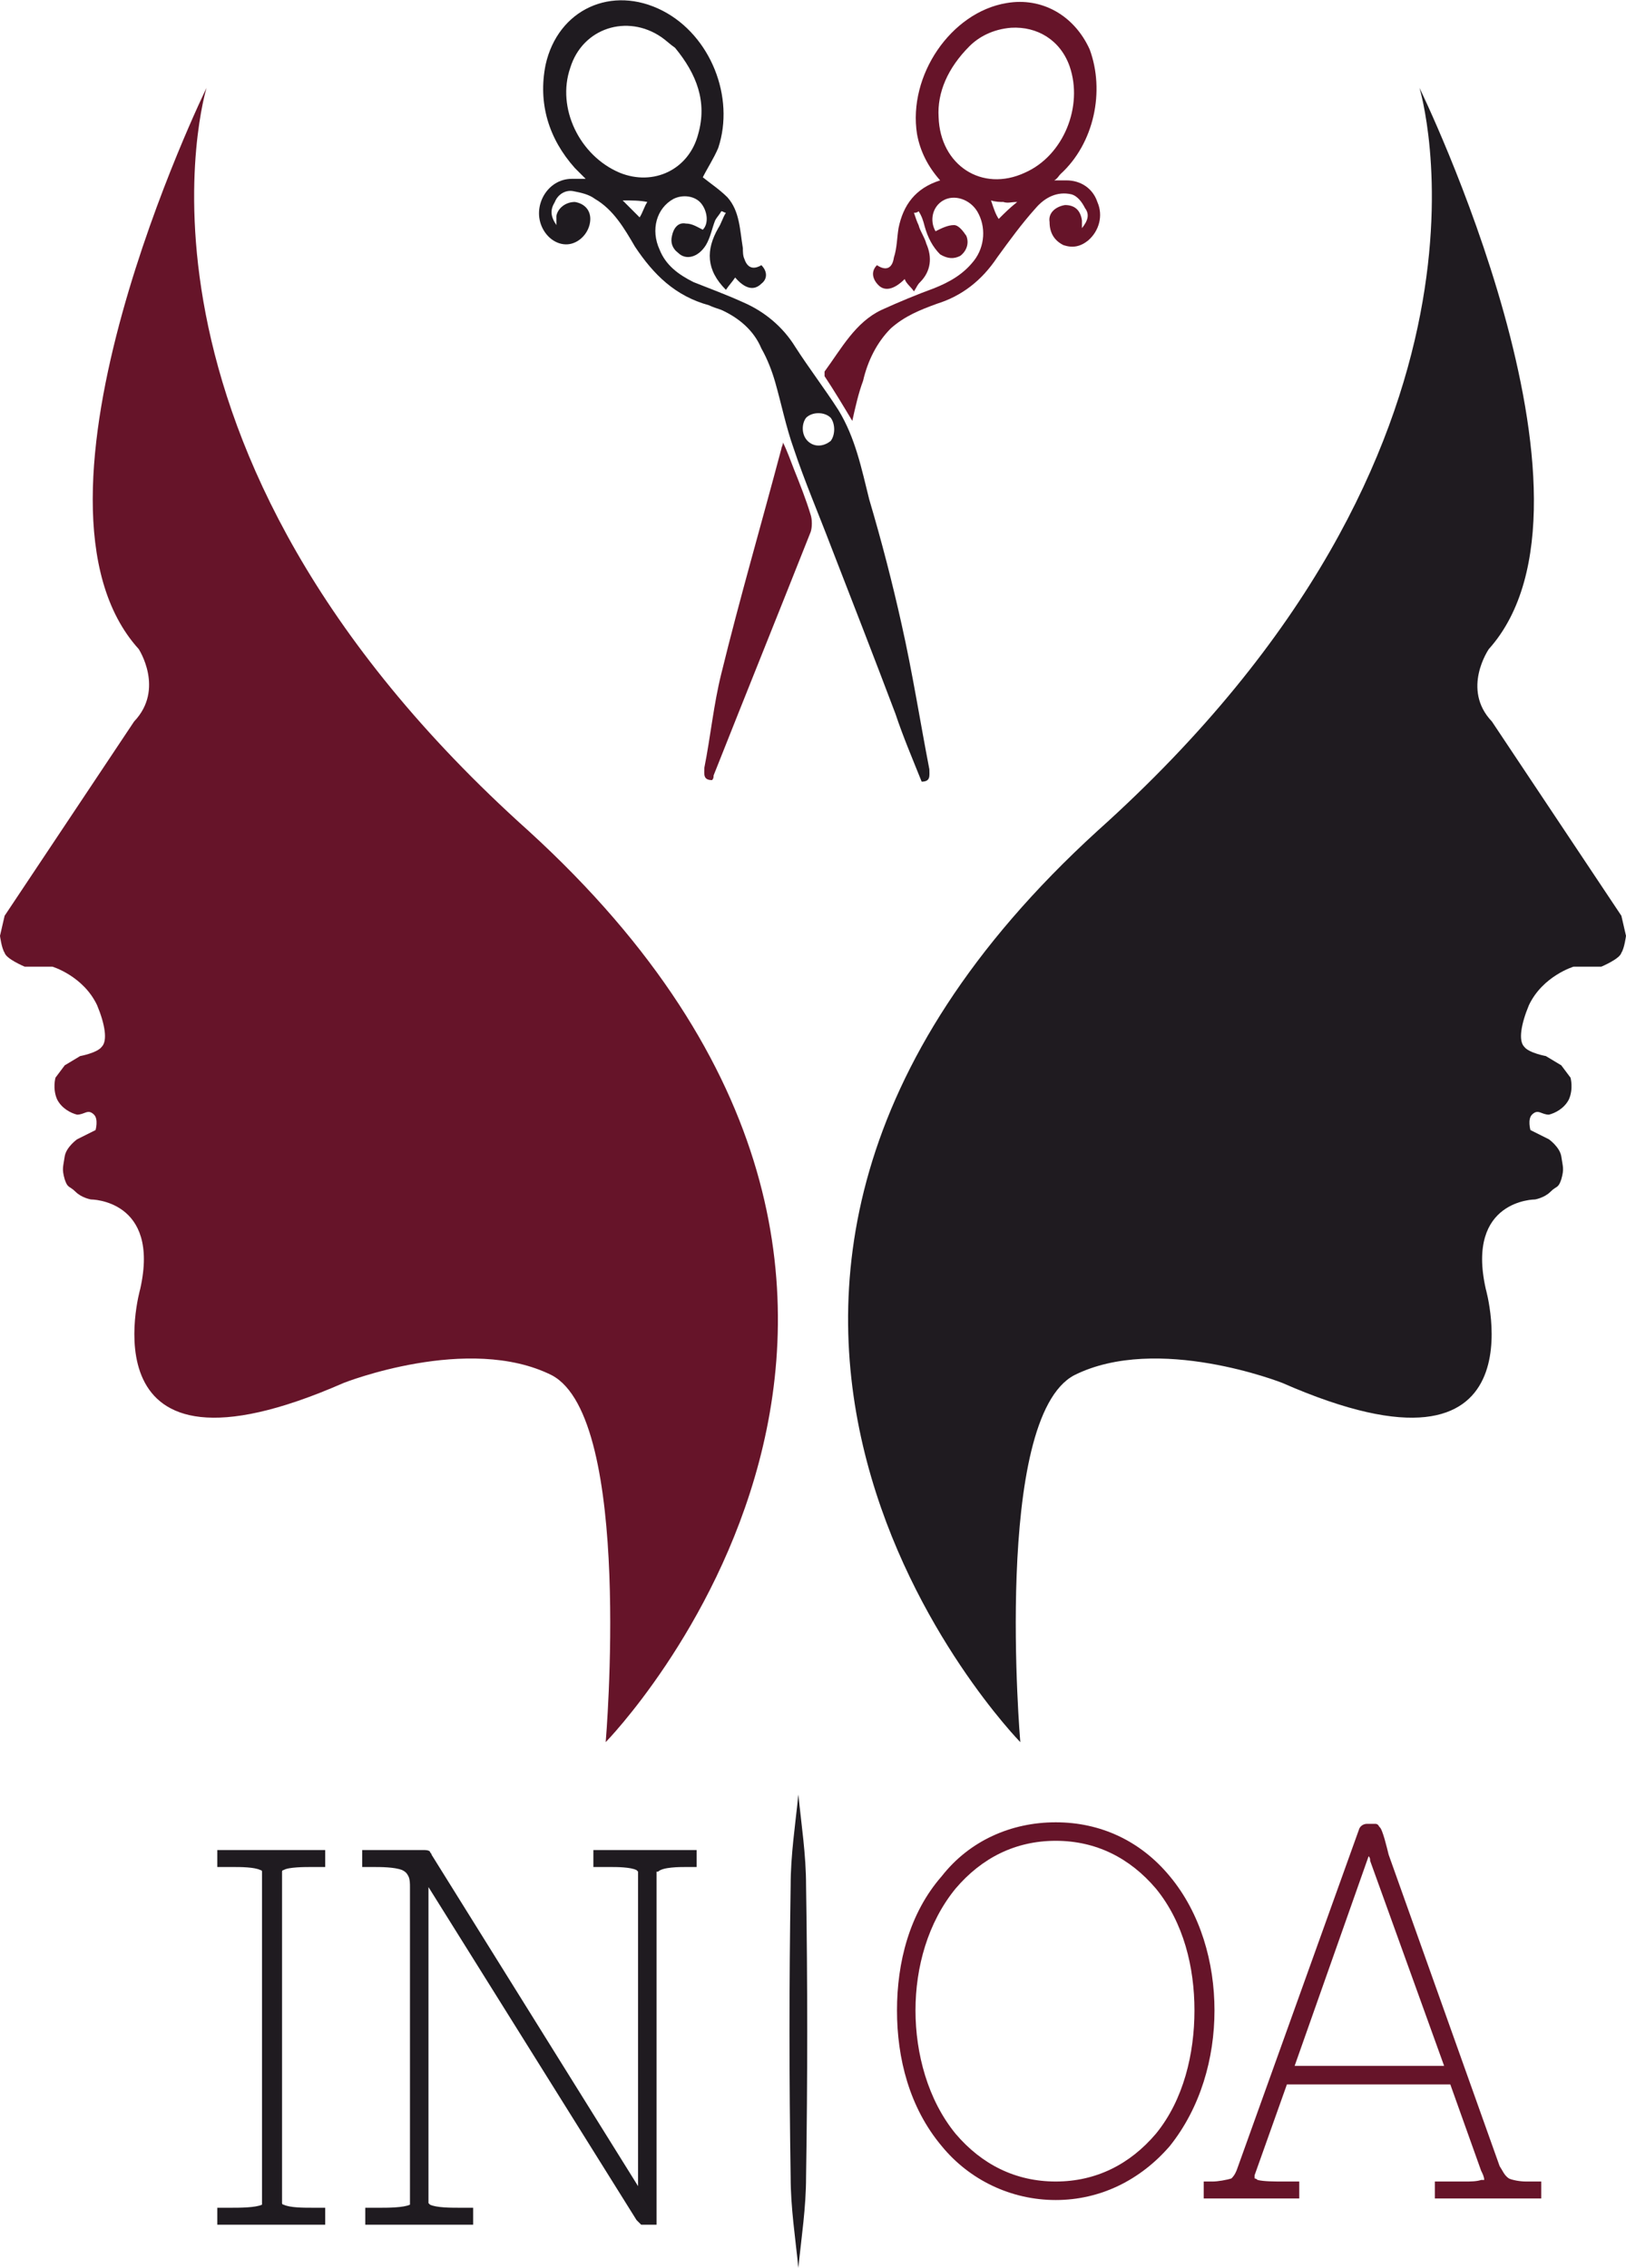 <?xml version="1.0" encoding="UTF-8"?>
<!DOCTYPE svg PUBLIC "-//W3C//DTD SVG 1.1//EN" "http://www.w3.org/Graphics/SVG/1.1/DTD/svg11.dtd">
<!-- Creator: CorelDRAW X8 -->
<svg xmlns="http://www.w3.org/2000/svg" xml:space="preserve" width="1055px" height="1471px" version="1.1" style="shape-rendering:geometricPrecision; text-rendering:geometricPrecision; image-rendering:optimizeQuality; fill-rule:evenodd; clip-rule:evenodd"
viewBox="0 0 1055 1471"
 xmlns:xlink="http://www.w3.org/1999/xlink">
 <defs>
  <style type="text/css">
   <![CDATA[
    .fil0 {fill:#1F1B20}
    .fil1 {fill:#661429}
   ]]>
  </style>
 </defs>
 <g id="Слой_x0020_1">
  <g id="_2166935245936">
   <path class="fil0" d="M278 1224c0,0 0,0 0,1 0,67 0,135 0,203 0,0 0,1 0,1 1,1 1,1 1,1 4,2 14,2 18,2l10 0 0 11 -70 0 0 -11 11 0c3,0 14,0 18,-2 0,0 0,-1 0,-1 0,0 0,-1 0,-1l0 -204c0,-2 0,-5 -1,-7 -1,-2 -2,-3 -4,-4 -5,-2 -14,-2 -19,-2l-7 0 0 -11 40 0c1,0 3,0 4,1 0,1 1,1 1,2l134 215 0 -203c0,0 0,-1 0,-1 0,0 -1,-1 -1,-1 -4,-2 -13,-2 -17,-2l-11 0 0 -11 67 0 0 11 -7 0c-4,0 -15,0 -18,3 0,0 0,0 -1,0 0,0 0,1 0,1l0 228 -7 0c-1,0 -2,0 -3,0l0 0 0 0c-1,-1 -2,-2 -3,-3l0 0 -135 -216zm-94 -11c-1,0 -1,1 -1,1 0,0 0,1 0,1l0 213c0,0 0,1 0,1 0,1 1,1 1,1 4,2 13,2 18,2l9 0 0 11 -70 0 0 -11 10 0c4,0 15,0 19,-2 0,0 0,-1 0,-1l0 0 0 0c0,0 0,-1 0,-1l0 -213c0,0 0,-1 0,-1l0 0 0 0c0,-1 -1,-1 -1,-1 -4,-2 -13,-2 -18,-2l-10 0 0 -11 70 0 0 11 -9 0c-4,0 -15,0 -18,2l0 0zm339 199c0,20 -3,39 -5,59 -2,-20 -5,-39 -5,-59 -1,-63 -1,-126 0,-189 0,-20 3,-39 5,-59 2,20 5,39 5,59 1,63 1,126 0,189zm139 -282c0,0 -282,-288 50,-591 280,-251 209,-482 209,-482 0,0 131,268 45,364 0,0 -18,26 2,47l84 126 3 13c0,0 -1,8 -3,11 -1,4 -13,9 -13,9l-18 0c0,0 -20,6 -29,25 -5,12 -7,23 -3,27 3,4 14,6 14,6l10 6 6 8c0,0 2,7 -1,14 -3,6 -9,9 -13,10 -5,0 -7,-4 -11,0 -3,3 -1,10 -1,10l12 6c0,0 7,5 8,11 1,7 2,8 0,15 -2,6 -3,4 -7,8 -4,4 -10,5 -10,5 0,0 -45,0 -32,58 0,0 39,136 -132,61 0,0 -81,-32 -135,-5 -53,28 -35,238 -35,238zm-247 -989c2,-3 3,-7 5,-10 -5,-1 -10,-1 -16,-1 4,4 8,8 11,11zm108 130c4,-4 12,-4 16,0 3,4 3,11 0,15 -5,4 -11,4 -15,0 -4,-4 -4,-11 -1,-15zm-85 -240c-3,-2 -6,-5 -9,-7 -22,-15 -51,-6 -59,20 -9,26 6,57 32,68 22,9 45,-2 51,-25 6,-21 -1,-39 -15,-56zm160 476c-6,-15 -12,-29 -17,-44 -14,-37 -28,-73 -42,-109 -8,-21 -17,-42 -24,-63 -5,-14 -8,-29 -12,-43 -2,-7 -5,-15 -9,-22 -5,-12 -15,-20 -26,-25 -3,-1 -6,-2 -8,-3 -22,-6 -36,-20 -48,-38 -7,-12 -14,-24 -26,-31 -4,-3 -9,-4 -14,-5 -5,-1 -10,2 -12,7 -3,5 -3,9 1,15 0,-3 0,-4 0,-6 1,-5 6,-9 12,-9 6,1 10,5 10,11 0,7 -5,14 -12,16 -7,2 -15,-2 -19,-10 -7,-14 3,-32 19,-32 3,0 5,0 9,0 -3,-3 -5,-5 -7,-7 -17,-19 -24,-42 -19,-67 8,-36 43,-52 76,-35 31,16 47,56 36,89 -3,7 -7,13 -10,19 5,4 11,8 16,13 8,9 8,21 10,33 0,2 0,5 1,7 2,6 6,7 11,4 4,4 4,9 0,12 -5,5 -11,3 -17,-4 -2,3 -4,5 -6,8 -13,-13 -13,-26 -5,-40 2,-3 3,-7 5,-10 -1,0 -2,-1 -3,-1 -1,2 -3,4 -4,6 -2,5 -3,11 -6,16 -5,8 -13,10 -18,5 -4,-3 -5,-7 -4,-11 1,-5 4,-9 9,-8 4,0 7,2 11,4 4,-4 3,-12 -1,-17 -4,-5 -12,-6 -18,-3 -11,6 -15,20 -9,33 4,10 12,16 22,21 10,4 21,8 32,13 14,6 26,16 34,29 9,14 19,27 28,41 11,18 15,38 20,58 8,27 15,54 21,81 7,31 12,63 18,94 0,4 1,8 -5,8z"/>
   <path class="fil1" d="M462 506c-6,0 -5,-4 -5,-8 4,-20 6,-41 11,-61 12,-49 26,-97 39,-146 0,-1 1,-2 1,-4 3,6 5,12 7,17 4,10 8,20 11,30 1,3 1,8 0,11 -21,53 -42,105 -63,158 0,1 0,2 -1,3zm148 -389c-8,-9 -13,-19 -15,-30 -6,-38 22,-79 58,-85 23,-4 44,8 54,30 10,27 3,61 -19,81 -1,1 -2,3 -4,4 3,0 5,0 8,0 9,0 17,5 20,14 4,9 1,19 -6,25 -5,4 -10,5 -16,3 -6,-3 -9,-8 -9,-15 -1,-6 4,-10 10,-11 6,0 10,3 11,10 0,1 0,2 0,5 4,-5 5,-9 2,-13 -2,-4 -5,-8 -9,-9 -9,-2 -17,2 -23,9 -9,10 -17,21 -25,32 -10,15 -23,25 -39,30 -11,4 -21,8 -30,16 -9,9 -15,21 -18,34 -3,8 -5,17 -7,26 -6,-10 -12,-20 -18,-29 0,-1 0,-3 0,-3 11,-15 20,-32 37,-40 11,-5 23,-10 34,-14 10,-4 19,-9 26,-18 7,-9 8,-22 2,-32 -5,-8 -15,-11 -22,-7 -7,4 -9,13 -5,20 4,-2 8,-4 12,-4 3,0 6,4 8,7 2,5 0,10 -4,13 -4,2 -8,2 -13,-1 -5,-5 -8,-11 -10,-18 -1,-4 -2,-7 -4,-10 -1,1 -2,1 -3,1 1,3 2,6 3,8 1,4 4,8 5,12 4,9 3,18 -4,25 -2,2 -2,3 -4,6 -2,-3 -5,-5 -6,-8 -7,7 -13,8 -17,4 -4,-4 -5,-9 -1,-13 6,4 10,2 11,-5 2,-6 2,-13 3,-19 3,-15 11,-26 27,-31zm19 -87c-14,14 -21,30 -20,46 1,31 28,49 56,36 25,-11 38,-43 29,-69 -6,-17 -21,-26 -38,-25 -12,1 -21,6 -27,12zm19 112c4,-4 7,-7 12,-11 -4,0 -6,1 -9,0 -2,0 -5,0 -8,-1 2,6 3,9 5,12zm-255 988c0,0 282,-288 -50,-591 -280,-251 -209,-482 -209,-482 0,0 -131,268 -44,364 0,0 17,26 -3,47l-84 126 -3 13c0,0 1,8 3,11 1,4 13,9 13,9l18 0c0,0 20,6 29,25 5,12 7,23 3,27 -3,4 -14,6 -14,6l-10 6 -6 8c0,0 -2,7 1,14 3,6 9,9 13,10 5,0 7,-4 11,0 3,3 1,10 1,10l-12 6c0,0 -7,5 -8,11 -1,7 -2,8 0,15 2,6 3,4 7,8 4,4 10,5 10,5 0,0 45,0 32,58 0,0 -39,136 132,61 0,0 81,-32 135,-5 53,28 35,238 35,238zm544 210l-48 -133c0,-1 0,-2 -1,-3l-48 136 97 0zm-162 -36c0,-28 -7,-57 -25,-79 -17,-20 -39,-31 -65,-31 -26,0 -48,11 -65,31 -18,22 -26,51 -26,79 0,28 8,58 26,80 17,20 39,31 65,31 26,0 48,-11 65,-31 18,-22 25,-52 25,-80zm107 -118c1,-2 3,-3 5,-3l5 0c1,0 2,0 3,2 2,1 5,14 6,18l72 202c2,3 3,6 6,8 2,1 7,2 11,2l10 0 0 11 -69 0 0 -11 20 0c3,0 7,0 10,-1 0,0 1,0 2,0 0,-2 -1,-4 -2,-6l-20 -56 -106 0 -21 59c0,0 0,1 0,1 0,1 0,1 0,1 0,0 1,0 2,1 4,1 11,1 16,1l11 0 0 11 -62 0 0 -11 6 0c3,0 9,-1 12,-2 2,-2 3,-4 4,-7l79 -220 0 0zm-300 118c0,-31 8,-63 29,-87 18,-23 45,-35 74,-35 29,0 55,12 74,35 20,24 29,56 29,87 0,31 -9,63 -29,88 -19,22 -45,35 -74,35 -29,0 -56,-13 -74,-35 -21,-25 -29,-57 -29,-88z"/>
  </g>
 </g>
</svg>
